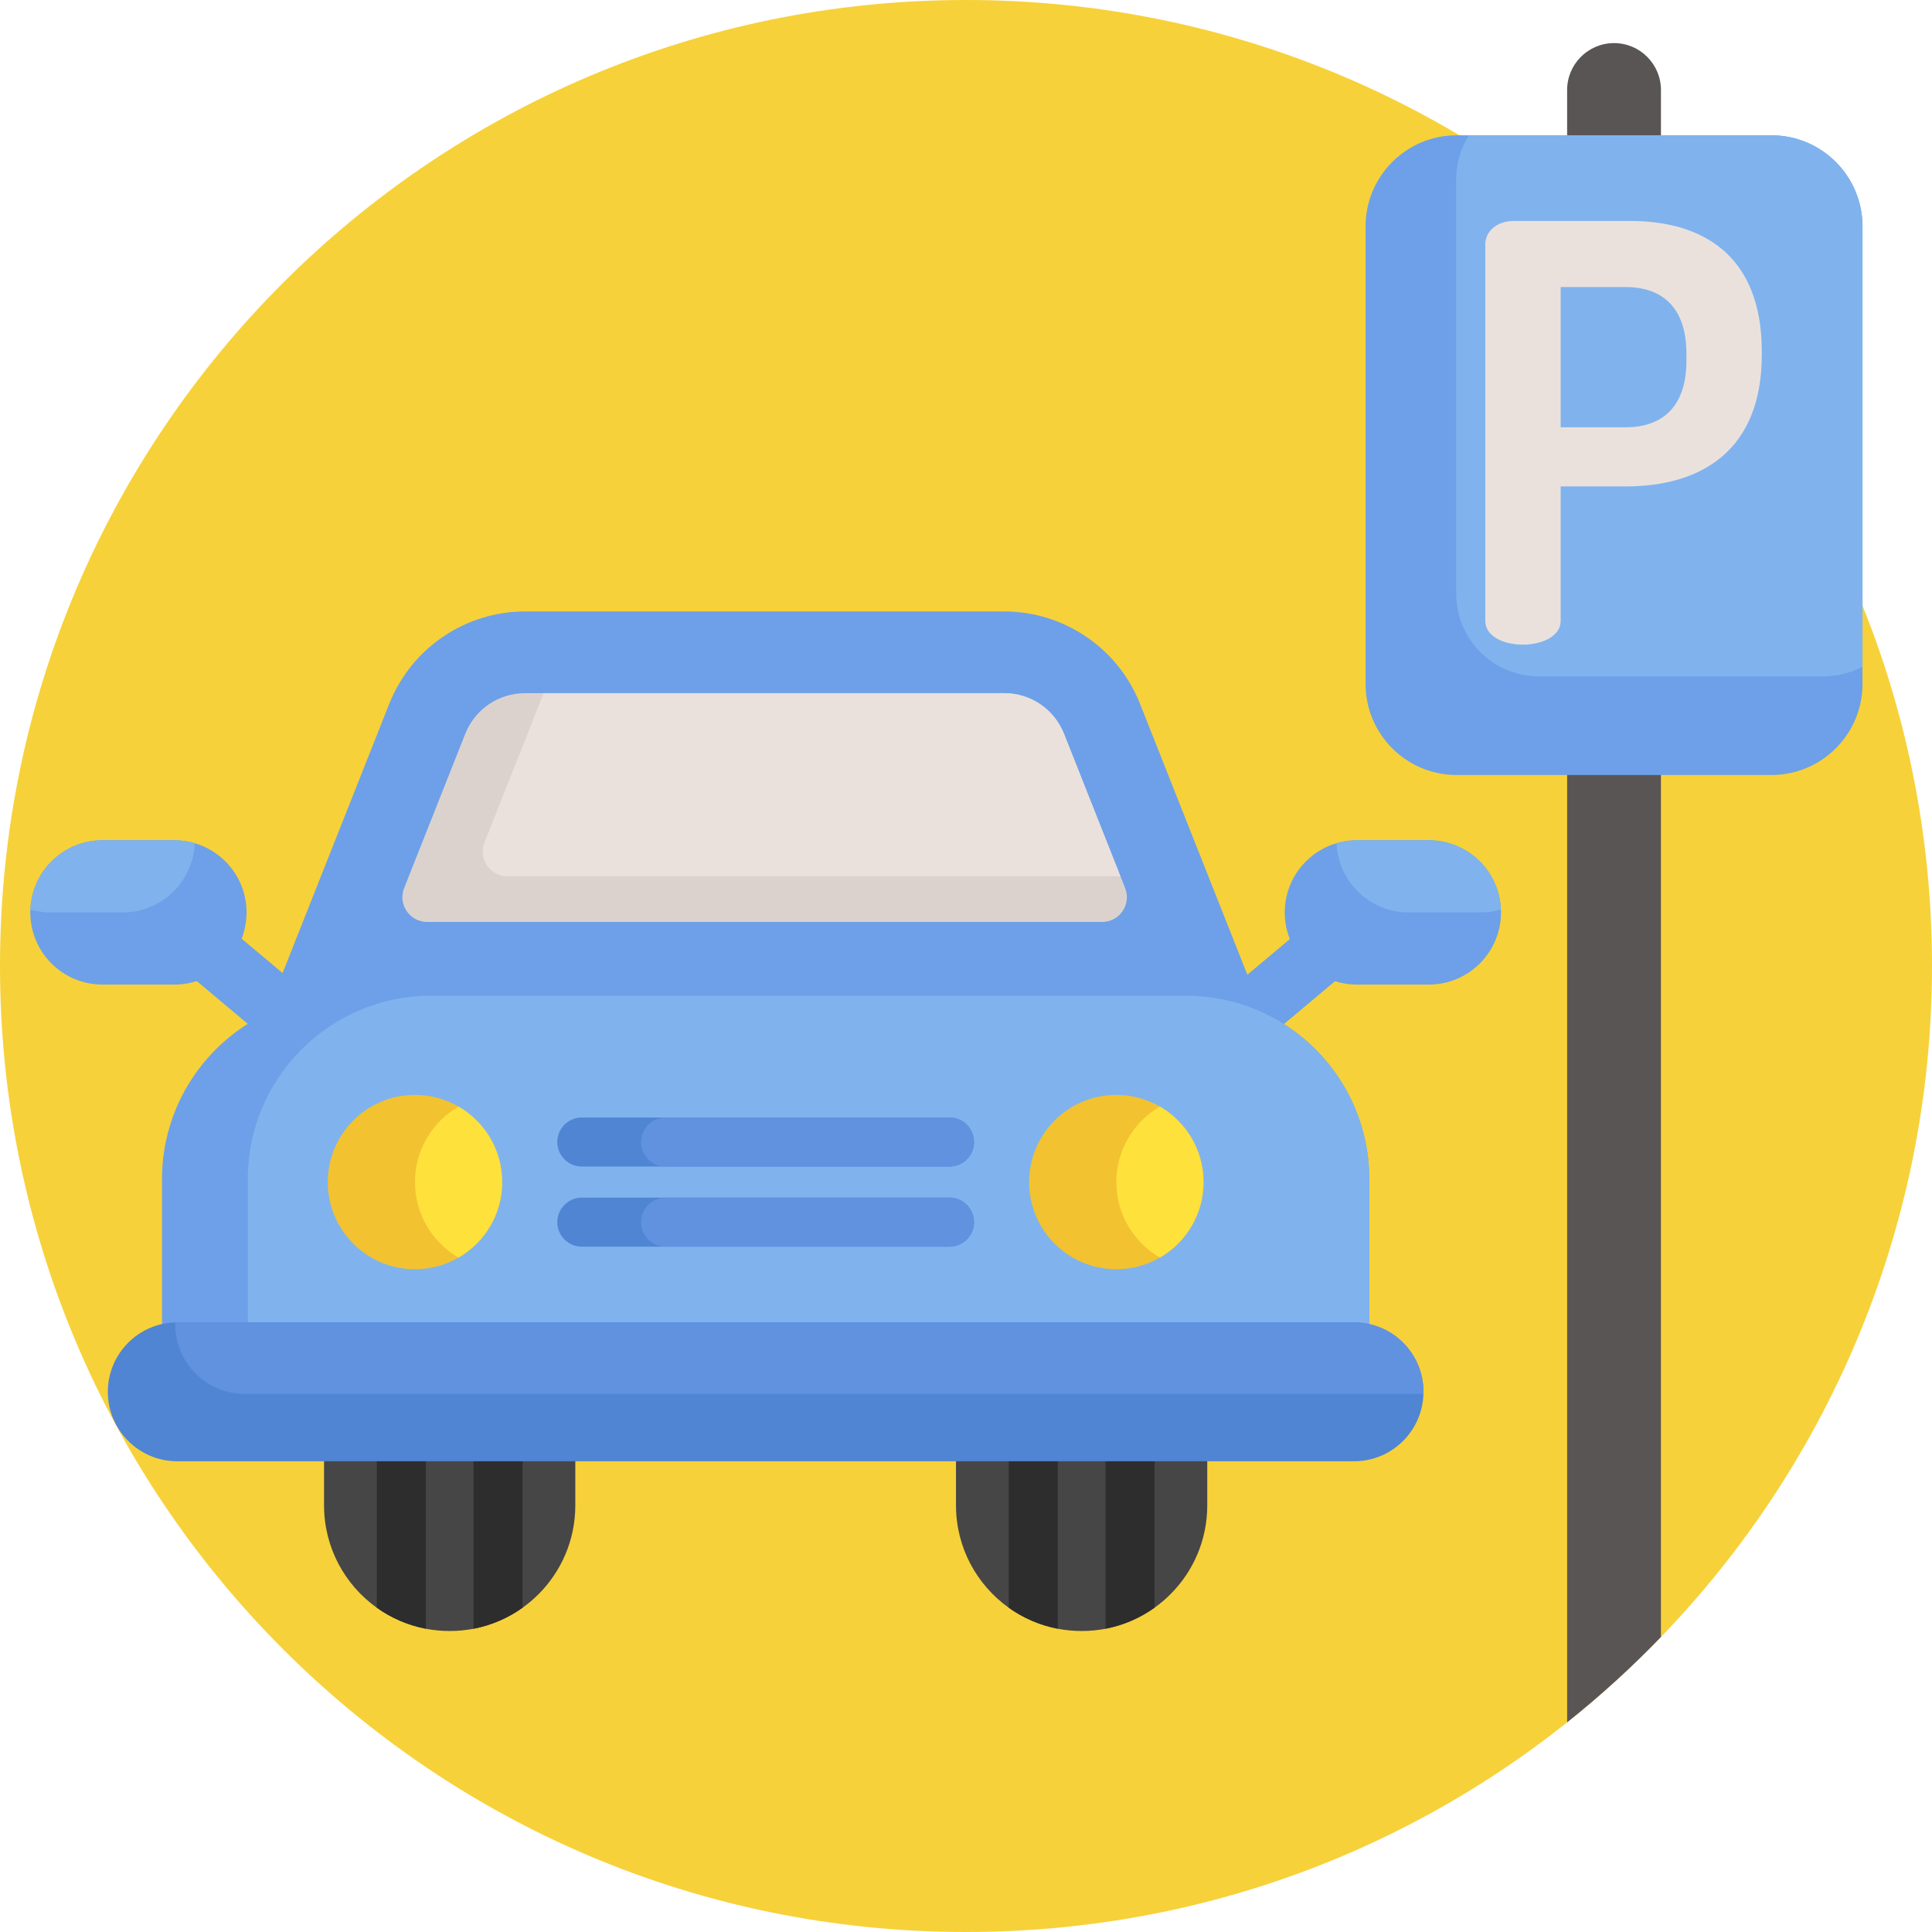 <?xml version="1.0" encoding="iso-8859-1"?>
<!-- Generator: Adobe Illustrator 19.0.0, SVG Export Plug-In . SVG Version: 6.00 Build 0)  -->
<svg version="1.1" id="Capa_1" xmlns="http://www.w3.org/2000/svg" xmlns:xlink="http://www.w3.org/1999/xlink" x="0px" y="0px"
	 viewBox="0 0 512 512" style="enable-background:new 0 0 512 512;" xml:space="preserve">
<path style="fill:#F7D139;" d="M512,256c0,140.487-113.677,256-256,256C114.047,512,0,396.835,0,256C0,114.615,114.615,0,256,0
	C397.649,0,512,114.857,512,256z"/>
<path style="fill:#464646;" d="M152.464,335.509v63.43c0,9.193-3.725,17.519-9.745,23.539c-1.311,1.311-2.718,2.501-4.234,3.584
	c-3.812,2.718-8.218,4.656-12.993,5.576c-2.046,0.39-4.157,0.595-6.323,0.595c-2.154,0-4.266-0.205-6.313-0.595
	c-4.775-0.921-9.182-2.848-12.993-5.566c-8.467-6.042-13.989-15.95-13.989-27.135v-63.43c0-11.185,5.522-21.093,13.989-27.134
	c3.812-2.718,8.219-4.645,12.993-5.566c2.046-0.39,4.158-0.595,6.313-0.595c2.166,0,4.277,0.205,6.323,0.595
	c4.776,0.921,9.182,2.858,12.993,5.576C146.953,314.426,152.464,324.323,152.464,335.509z"/>
<g>
	<path style="fill:#2D2D2D;" d="M112.856,302.808v128.829c-4.775-0.921-9.182-2.848-12.993-5.566V308.374
		C103.675,305.656,108.082,303.729,112.856,302.808z"/>
	<path style="fill:#2D2D2D;" d="M138.486,308.384v117.676c-3.812,2.718-8.218,4.656-12.993,5.576V302.808
		C130.267,303.729,134.674,305.667,138.486,308.384z"/>
</g>
<path style="fill:#464646;" d="M319.938,335.509v63.43c0,9.193-3.725,17.519-9.745,23.539c-1.311,1.311-2.718,2.501-4.234,3.584
	c-3.812,2.718-8.218,4.656-12.993,5.576c-2.046,0.39-4.157,0.595-6.323,0.595c-2.155,0-4.266-0.205-6.313-0.595
	c-4.775-0.921-9.182-2.848-12.993-5.566c-8.467-6.042-13.989-15.95-13.989-27.135v-63.43c0-11.185,5.522-21.093,13.989-27.134
	c3.812-2.718,8.219-4.645,12.993-5.566c2.046-0.39,4.158-0.595,6.313-0.595c2.166,0,4.277,0.205,6.323,0.595
	c4.776,0.921,9.182,2.858,12.993,5.576C314.426,314.426,319.938,324.323,319.938,335.509z"/>
<g>
	<path style="fill:#2D2D2D;" d="M280.329,302.808v128.829c-4.775-0.921-9.182-2.848-12.993-5.566V308.374
		C271.148,305.656,275.555,303.729,280.329,302.808z"/>
	<path style="fill:#2D2D2D;" d="M305.959,308.384v117.676c-3.812,2.718-8.218,4.656-12.993,5.576V302.808
		C297.741,303.729,302.148,305.667,305.959,308.384z"/>
</g>
<g>
	<path style="fill:#6DA0E8;" d="M362.875,312.468v63.05H42.936v-63.05c0-26.832,21.754-48.596,48.596-48.596h222.749
		C341.123,263.872,362.875,285.636,362.875,312.468z"/>
	<path style="fill:#6DA0E8;" d="M266.064,162.037H139.21c-15.91,0-30.207,9.715-36.066,24.506l-35.758,90.268H337.89l-35.758-90.268
		C296.272,171.751,281.974,162.037,266.064,162.037z"/>
	
		<rect x="322.036" y="249.928" transform="matrix(0.766 -0.643 0.643 0.766 -85.53 281.252)" style="fill:#6DA0E8;" width="42.655" height="16.243"/>
	<path style="fill:#6DA0E8;" d="M340.471,241.805c0,10.558,8.565,19.122,19.132,19.122h19.046c5.284,0,10.07-2.144,13.535-5.599
		c3.454-3.465,5.597-8.25,5.597-13.524c0-0.26,0-0.519-0.021-0.78c-0.4-10.211-8.803-18.353-19.111-18.353h-19.046
		c-1.873,0-3.681,0.271-5.392,0.78c-3.118,0.909-5.901,2.587-8.131,4.829C342.615,231.735,340.471,236.521,340.471,241.805z"/>
</g>
<path style="fill:#80B3ED;" d="M354.211,223.452c0.4,10.211,8.803,18.353,19.101,18.353h19.056c1.873,0,3.682-0.271,5.392-0.78
	c-0.4-10.211-8.803-18.353-19.111-18.353h-19.046C357.73,222.672,355.922,222.943,354.211,223.452z"/>
<path style="fill:#DCD2CD;" d="M292.073,244.328H113.198c-4.635,0-7.807-4.678-6.096-8.976l16.177-40.832
	c2.599-6.584,8.857-10.828,15.927-10.828h126.859c7.07,0,13.329,4.245,15.927,10.828l14.942,37.714l1.235,3.118
	C299.88,239.65,296.707,244.328,292.073,244.328z"/>
<path style="fill:#EBE1DC;" d="M296.934,232.233H134.496c-4.635,0-7.807-4.667-6.096-8.976l15.679-39.565h121.986
	c7.07,0,13.329,4.245,15.927,10.828L296.934,232.233z"/>
<path style="fill:#80B3ED;" d="M362.875,312.468v63.05H65.675v-63.05c0-26.832,21.754-48.596,48.596-48.596h200.012
	C341.123,263.872,362.875,285.636,362.875,312.468z"/>
<path style="fill:#5085D4;" d="M377.233,368.848c0,0.173,0,0.357-0.011,0.531c-0.13,4.873-2.166,9.269-5.381,12.484
	c-3.336,3.334-7.926,5.392-13.015,5.392H46.986c-10.168,0-18.407-8.24-18.407-18.407c0-5.089,2.058-9.68,5.392-13.015
	c3.215-3.215,7.612-5.252,12.484-5.382c0.173-0.011,0.357-0.011,0.531-0.011h311.841
	C368.993,350.441,377.233,358.68,377.233,368.848z"/>
<path style="fill:#6092E0;" d="M377.233,368.848c0,0.173,0,0.357-0.011,0.531c-0.173,0.011-0.357,0.011-0.531,0.011H64.852
	c-10.168,0-18.407-8.24-18.407-18.407c0-0.173,0-0.357,0.011-0.531c0.173-0.011,0.357-0.011,0.531-0.011h311.841
	C368.993,350.441,377.233,358.68,377.233,368.848z"/>
<g>
	
		<rect x="41.114" y="249.927" transform="matrix(-0.766 -0.643 0.643 -0.766 -55.69 495.814)" style="fill:#6DA0E8;" width="42.655" height="16.243"/>
	<path style="fill:#6DA0E8;" d="M65.341,241.805c0,10.558-8.565,19.122-19.132,19.122H27.162c-5.284,0-10.07-2.144-13.535-5.599
		c-3.454-3.465-5.597-8.25-5.597-13.524c0-0.26,0-0.519,0.021-0.78c0.4-10.211,8.803-18.353,19.111-18.353h19.046
		c1.873,0,3.681,0.271,5.392,0.78c3.118,0.909,5.901,2.587,8.131,4.829C63.198,231.735,65.341,236.521,65.341,241.805z"/>
</g>
<path style="fill:#80B3ED;" d="M51.6,223.452c-0.4,10.211-8.803,18.353-19.101,18.353H13.443c-1.873,0-3.682-0.271-5.392-0.78
	c0.4-10.211,8.803-18.353,19.111-18.353h19.046C48.082,222.672,49.889,222.943,51.6,223.452z"/>
<path style="fill:#F2C230;" d="M133.08,313.271c0,8.543-4.645,16.003-11.553,19.999c-3.4,1.971-7.341,3.096-11.553,3.096
	c-12.755,0-23.106-10.341-23.106-23.096c0-12.766,10.351-23.106,23.106-23.106c4.212,0,8.153,1.126,11.553,3.096
	C128.435,297.256,133.08,304.717,133.08,313.271z"/>
<path style="fill:#FFE13C;" d="M133.08,313.271c0,8.543-4.645,16.003-11.553,19.999c-6.908-3.985-11.553-11.456-11.553-19.999
	c0-8.554,4.645-16.025,11.553-20.01C128.435,297.256,133.08,304.717,133.08,313.271z"/>
<path style="fill:#F2C230;" d="M318.945,313.271c0,8.543-4.645,16.003-11.553,19.999c-3.4,1.971-7.341,3.096-11.553,3.096
	c-12.755,0-23.106-10.341-23.106-23.096c0-12.766,10.351-23.106,23.106-23.106c4.212,0,8.153,1.126,11.553,3.096
	C314.3,297.256,318.945,304.717,318.945,313.271z"/>
<path style="fill:#FFE13C;" d="M318.945,313.271c0,8.543-4.645,16.003-11.553,19.999c-6.908-3.985-11.553-11.456-11.553-19.999
	c0-8.554,4.645-16.025,11.553-20.01C314.3,297.256,318.945,304.717,318.945,313.271z"/>
<g>
	<path style="fill:#5085D4;" d="M258.128,302.647c0,3.595-2.913,6.497-6.497,6.497h-97.45c-3.584,0-6.497-2.901-6.497-6.497
		c0-3.584,2.913-6.497,6.497-6.497h97.45C255.215,296.149,258.128,299.062,258.128,302.647z"/>
	<path style="fill:#5085D4;" d="M258.128,323.88c0,3.584-2.913,6.497-6.497,6.497h-97.45c-3.584,0-6.497-2.913-6.497-6.497
		s2.913-6.497,6.497-6.497h97.45C255.215,317.384,258.128,320.296,258.128,323.88z"/>
</g>
<g>
	<path style="fill:#6092E0;" d="M258.128,302.647c0,3.595-2.913,6.497-6.497,6.497h-75.253c-3.584,0-6.497-2.901-6.497-6.497
		c0-3.584,2.913-6.497,6.497-6.497h75.253C255.215,296.149,258.128,299.062,258.128,302.647z"/>
	<path style="fill:#6092E0;" d="M258.128,323.88c0,3.584-2.913,6.497-6.497,6.497h-75.253c-3.584,0-6.497-2.913-6.497-6.497
		s2.913-6.497,6.497-6.497h75.253C255.215,317.384,258.128,320.296,258.128,323.88z"/>
</g>
<path style="fill:#5A5555;" d="M440.17,23.852v409.965c-7.775,8.07-16.077,15.624-24.864,22.62V23.852
	c0-6.859,5.563-12.432,12.432-12.432C434.596,11.42,440.17,16.994,440.17,23.852z"/>
<path style="fill:#6DA0E8;" d="M493.582,59.999v121.242c0,13.338-10.809,24.147-24.147,24.147h-83.398
	c-13.338,0-24.147-10.809-24.147-24.147V59.999c0-13.327,10.809-24.147,24.147-24.147h83.398
	C482.773,35.852,493.582,46.672,493.582,59.999z"/>
<path style="fill:#80B3ED;" d="M493.582,59.999v116.669c-3.055,1.633-6.542,2.56-10.251,2.56h-75.549
	c-12.084,0-21.872-9.798-21.872-21.872V47.536c0-4.298,1.233-8.302,3.382-11.684h80.143
	C482.773,35.852,493.582,46.672,493.582,59.999z"/>
<path style="fill:#EBE1DC;" d="M393.623,64.701c0-3.225,2.918-6.143,7.526-6.143h30.873c19.507,0,34.866,9.369,34.866,34.559v0.922
	c0,25.19-15.821,34.866-36.095,34.866h-17.202v35.634c0,4.147-5.069,6.298-9.984,6.298c-5.068,0-9.983-2.15-9.983-6.298
	L393.623,64.701L393.623,64.701z M413.592,76.068v37.171h17.201c9.984,0,16.129-5.683,16.129-17.664v-1.844
	c0-11.981-6.143-17.664-16.129-17.664C430.793,76.068,413.592,76.068,413.592,76.068z"/>
<g>
</g>
<g>
</g>
<g>
</g>
<g>
</g>
<g>
</g>
<g>
</g>
<g>
</g>
<g>
</g>
<g>
</g>
<g>
</g>
<g>
</g>
<g>
</g>
<g>
</g>
<g>
</g>
<g>
</g>
</svg>
